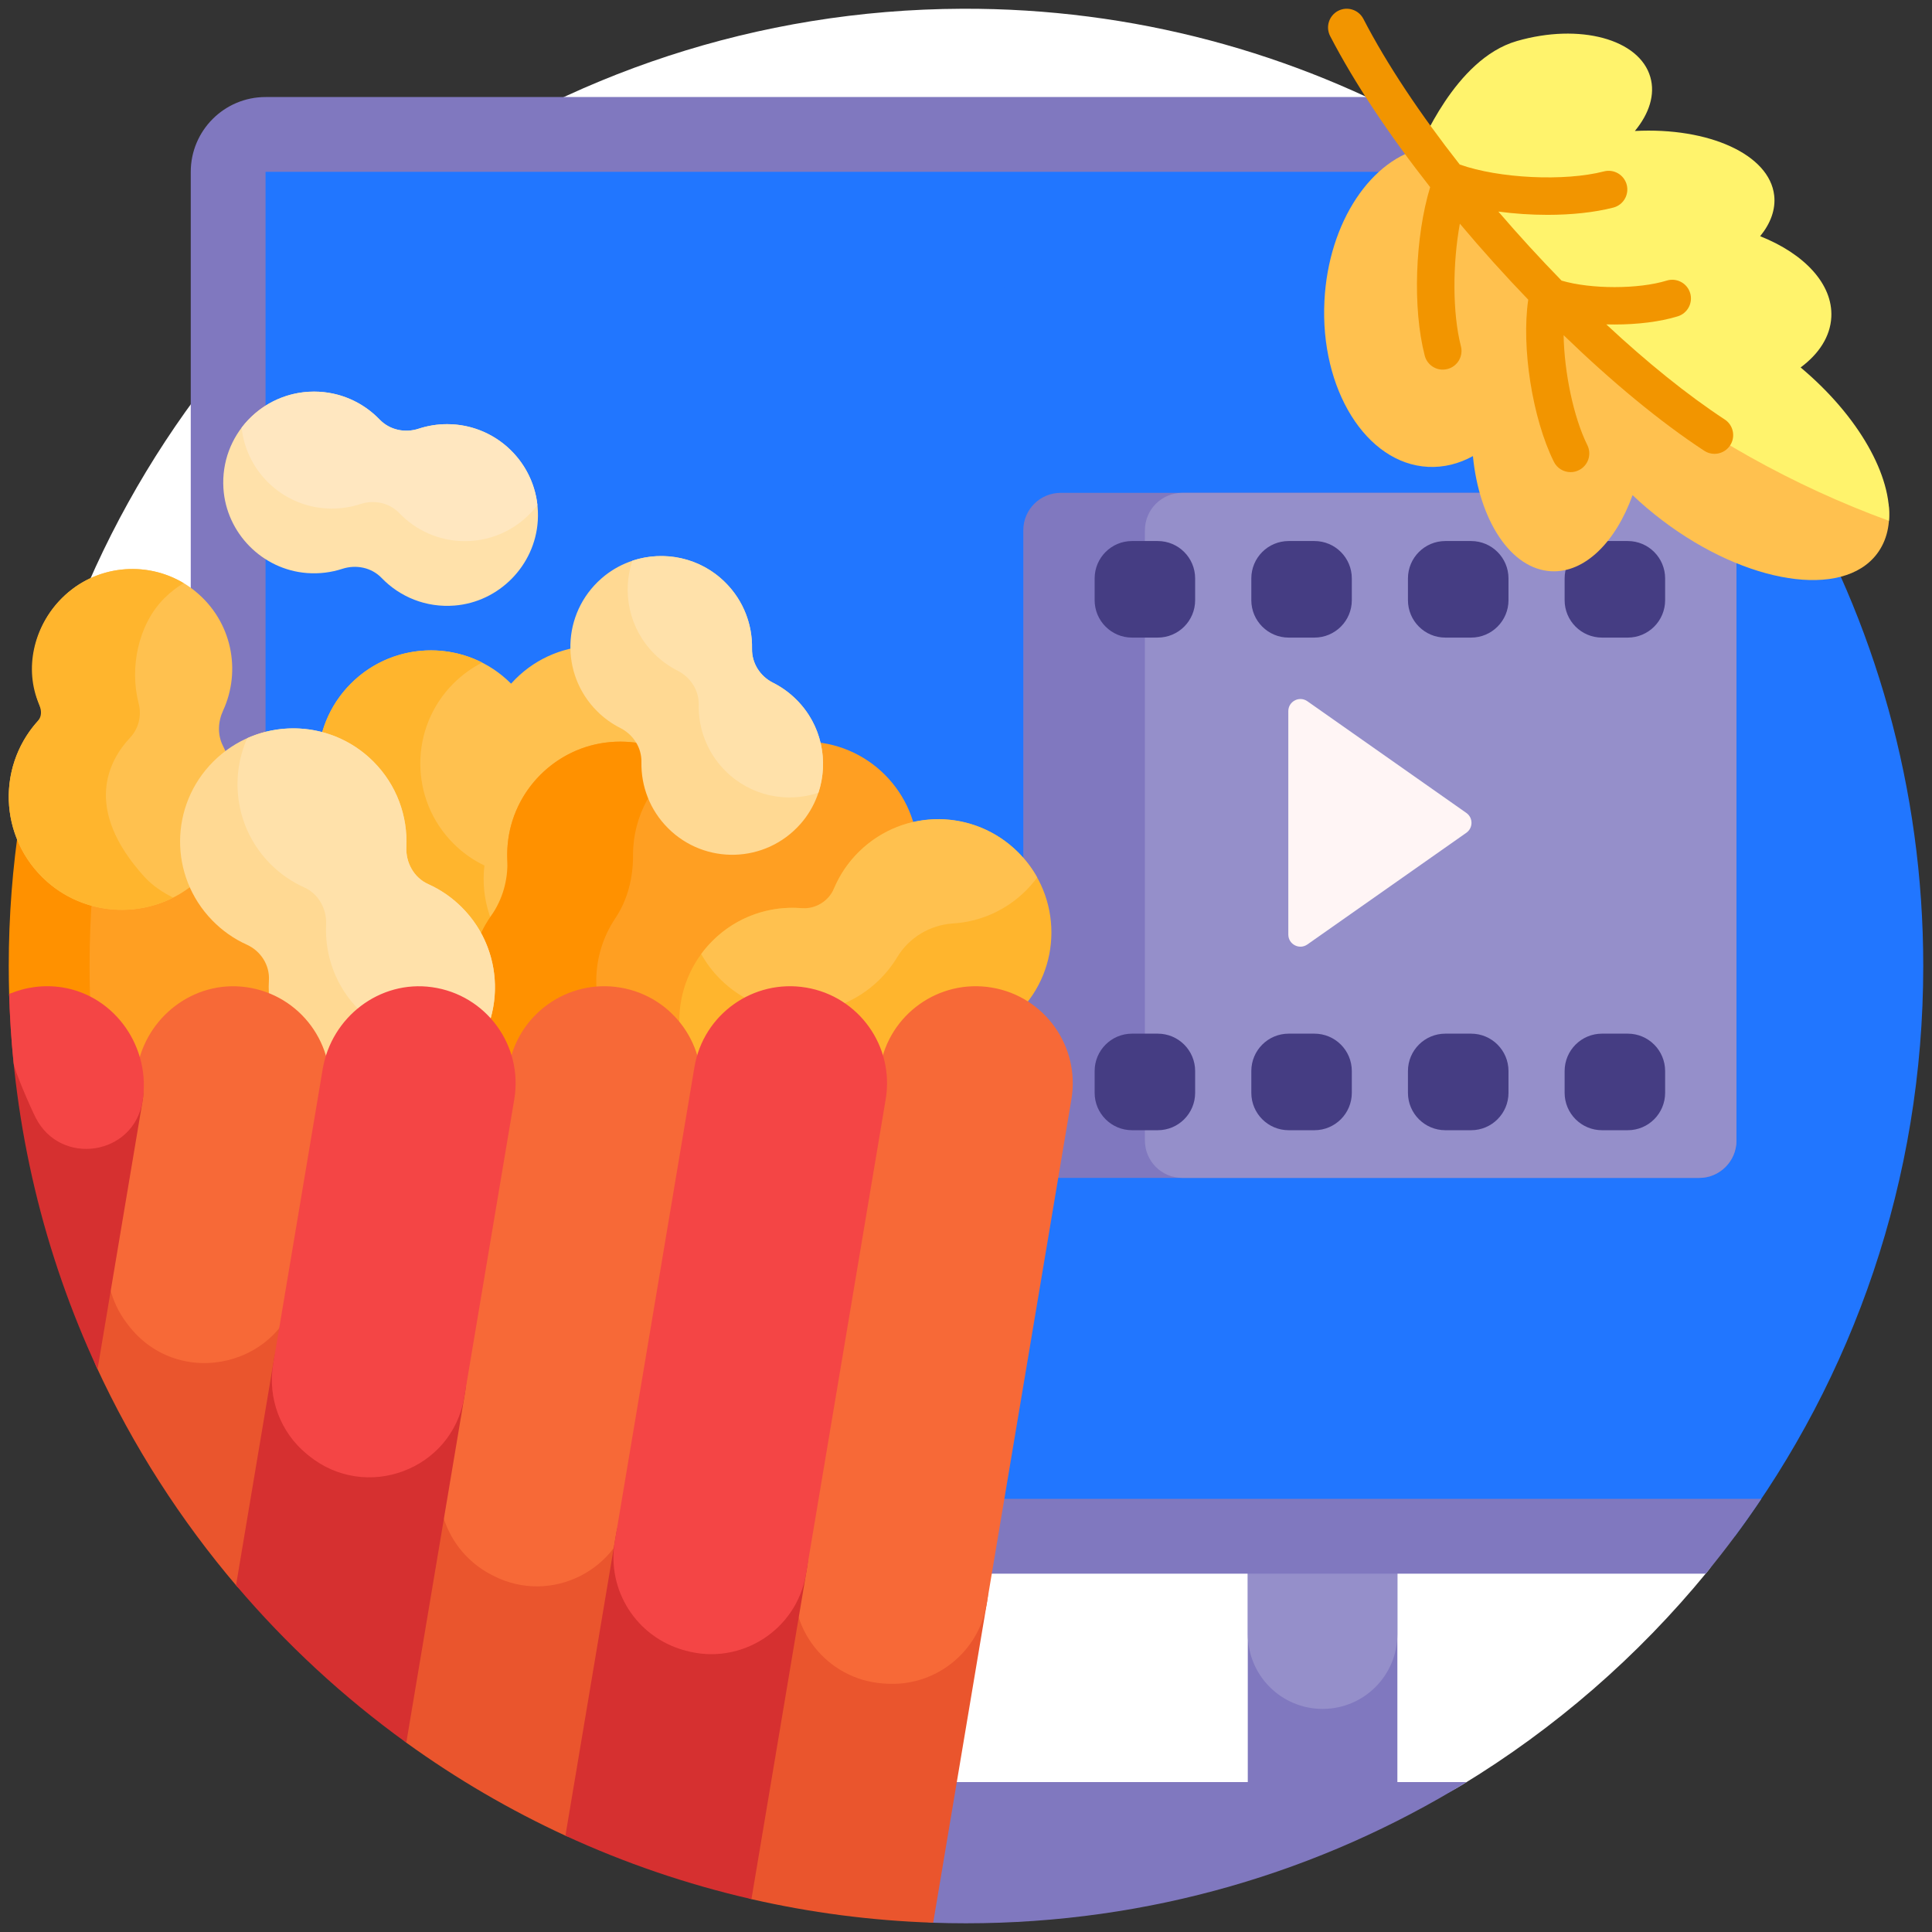 <svg width="53" height="53" viewBox="0 0 53 53" fill="none" xmlns="http://www.w3.org/2000/svg">
<rect x="0" y="0" width="53" height="53" fill="#333333" stroke="none"/>
<g id="tv" clip-path="url(#clip0_1296_55)">
<path id="Path 20" d="M47.271 17.311V41.872C47.271 42.33 47.116 42.775 46.826 43.128C44.933 45.439 42.654 47.422 40.087 48.977C39.263 49.476 38.315 49.733 37.351 49.733H25.334C19.586 49.733 14.926 45.073 14.926 39.325V32.018C14.926 26.802 10.697 22.573 5.48 22.573C2.801 22.573 0.933 19.904 1.863 17.391C5.555 7.408 15.141 0.283 26.397 0.24C31.088 0.222 35.506 1.448 39.335 3.607C44.265 6.387 47.271 11.652 47.271 17.311Z" fill="white"/>
<path id="Path 21" d="M40.235 48.887C36.239 51.344 31.535 52.761 26.5 52.761C26.196 52.761 25.893 52.756 25.591 52.745C25.164 52.731 24.826 52.377 24.826 51.949V50.267C24.826 49.505 25.444 48.887 26.206 48.887H34.23V38.3H38.334V48.887H40.235Z" fill="#8078BF"/>
<path id="Path 22" d="M38.334 39.462V44.828C38.334 45.962 37.416 46.88 36.283 46.88C35.15 46.88 34.231 45.962 34.231 44.828V39.462C34.231 38.328 35.15 37.41 36.283 37.41C37.416 37.41 38.334 38.329 38.334 39.462Z" fill="#958FCA"/>
<path id="Path 23" d="M34.094 4.714V41.119C34.094 41.685 33.635 42.144 33.068 42.144H7.285C6.718 42.144 6.259 41.685 6.259 41.119V4.714C6.259 4.147 6.718 3.688 7.285 3.688H33.068C33.635 3.688 34.094 4.147 34.094 4.714Z" fill="#2176FF"/>
<path id="Path 24" d="M52.76 26.5C52.76 32.362 50.84 37.775 47.593 42.144H39.517C28.91 42.144 20.312 33.546 20.312 22.939V22.893C20.312 12.286 28.91 3.688 39.517 3.688C47.428 8.212 52.76 16.733 52.76 26.5Z" fill="#2176FF"/>
<path id="Path 25" d="M48.319 41.118C47.843 41.828 47.333 42.512 46.792 43.17H7.798C6.667 43.17 5.233 41.737 5.233 40.606V4.714C5.233 3.582 6.153 2.662 7.285 2.662H37.532C38.802 3.251 40.017 3.938 41.167 4.714H7.285V41.118L48.319 41.118Z" fill="#8078BF"/>
<path id="Path 26" d="M47.636 14.546V31.287C47.636 31.854 47.177 32.313 46.61 32.313H29.098C28.531 32.313 28.072 31.854 28.072 31.287V14.546C28.072 13.979 28.531 13.52 29.098 13.52H46.61C47.177 13.52 47.636 13.979 47.636 14.546Z" fill="#8078BF"/>
<path id="Path 27" d="M47.636 14.546V31.287C47.636 31.854 47.177 32.313 46.611 32.313H32.434C31.867 32.313 31.408 31.854 31.408 31.287V14.546C31.408 13.979 31.867 13.52 32.434 13.52H46.611C47.177 13.52 47.636 13.979 47.636 14.546Z" fill="#958FCA"/>
<path id="Path 28" fill-rule="evenodd" clip-rule="evenodd" d="M37.084 29.382V29.979C37.084 30.545 36.625 31.005 36.058 31.005H35.352C34.786 31.005 34.327 30.546 34.327 29.979V29.382C34.327 28.815 34.786 28.356 35.352 28.356H36.058C36.625 28.356 37.084 28.815 37.084 29.382ZM31.76 14.842H31.055C30.488 14.842 30.029 15.301 30.029 15.868V16.465C30.029 17.031 30.488 17.491 31.055 17.491H31.76C32.327 17.491 32.786 17.031 32.786 16.465V15.868C32.786 15.301 32.327 14.842 31.76 14.842ZM36.058 14.842H35.352C34.786 14.842 34.327 15.301 34.327 15.868V16.465C34.327 17.031 34.786 17.491 35.352 17.491H36.058C36.625 17.491 37.084 17.031 37.084 16.465V15.868C37.084 15.301 36.625 14.842 36.058 14.842ZM31.76 28.356H31.055C30.488 28.356 30.029 28.815 30.029 29.382V29.979C30.029 30.545 30.488 31.005 31.055 31.005H31.76C32.327 31.005 32.786 30.546 32.786 29.979V29.382C32.786 28.815 32.327 28.356 31.76 28.356ZM44.654 14.842H43.948C43.381 14.842 42.922 15.301 42.922 15.868V16.465C42.922 17.031 43.381 17.491 43.948 17.491H44.654C45.22 17.491 45.679 17.031 45.679 16.465V15.868C45.679 15.301 45.22 14.842 44.654 14.842ZM40.356 28.356H39.65C39.084 28.356 38.624 28.815 38.624 29.382V29.979C38.624 30.545 39.084 31.005 39.65 31.005H40.356C40.922 31.005 41.382 30.546 41.382 29.979V29.382C41.382 28.815 40.922 28.356 40.356 28.356ZM44.654 28.356H43.948C43.381 28.356 42.922 28.815 42.922 29.382V29.979C42.922 30.545 43.381 31.005 43.948 31.005H44.654C45.22 31.005 45.679 30.546 45.679 29.979V29.382C45.679 28.815 45.22 28.356 44.654 28.356ZM40.356 14.842H39.65C39.084 14.842 38.624 15.301 38.624 15.868V16.465C38.624 17.031 39.084 17.491 39.65 17.491H40.356C40.922 17.491 41.382 17.031 41.382 16.465V15.868C41.382 15.301 40.922 14.842 40.356 14.842Z" fill="#453D83"/>
<path id="Path 29" d="M40.226 22.845L35.865 25.909C35.645 26.064 35.342 25.906 35.342 25.637V19.509C35.342 19.24 35.645 19.082 35.865 19.237L40.226 22.301C40.414 22.433 40.414 22.712 40.226 22.845V22.845Z" fill="#FFF5F5"/>
<path id="Path 30" d="M9.261 26.553C9.261 28.267 7.871 29.657 6.157 29.657C5.584 29.657 5.048 29.502 4.587 29.231C4.059 30.189 3.039 30.837 1.868 30.837C1.397 30.837 0.283 28.379 0.251 27.269C0.244 27.014 0.24 26.758 0.24 26.5C0.24 25.13 0.345 23.785 0.547 22.471C1.025 22.214 1.571 22.068 2.151 22.068C3.363 22.068 4.427 22.705 5.025 23.662C5.376 23.525 5.758 23.449 6.157 23.449C7.871 23.449 9.261 24.839 9.261 26.553V26.553Z" fill="#FF9100"/>
<path id="Path 31" d="M9.261 26.552C9.261 27.876 8.432 29.006 7.265 29.452C7.105 29.391 6.951 29.317 6.804 29.231C6.727 29.372 6.638 29.506 6.54 29.633C6.414 29.648 6.287 29.656 6.157 29.656C5.584 29.656 5.048 29.501 4.587 29.231C4.342 29.675 3.991 30.053 3.568 30.33C3.069 29.55 2.491 28.064 2.468 27.269C2.461 27.013 2.457 26.757 2.457 26.5C2.457 25.13 2.562 23.784 2.764 22.471C2.922 22.386 3.088 22.313 3.26 22.253C3.997 22.508 4.618 23.011 5.025 23.662C5.376 23.524 5.757 23.449 6.157 23.449C6.533 23.449 6.894 23.515 7.227 23.638C7.232 23.646 7.237 23.654 7.242 23.662C7.25 23.659 7.258 23.656 7.265 23.653C8.432 24.099 9.261 25.229 9.261 26.552L9.261 26.552Z" fill="#FF9F22"/>
<path id="Path 32" fill-rule="evenodd" clip-rule="evenodd" d="M18.531 23.016C18.006 23.54 17.341 23.838 16.657 23.909C16.712 24.768 16.412 25.647 15.754 26.305C14.542 27.517 12.577 27.517 11.365 26.305C10.665 25.605 10.37 24.655 10.477 23.744C10.17 23.596 9.882 23.395 9.628 23.14C8.416 21.928 8.416 19.963 9.628 18.751C10.84 17.539 12.805 17.539 14.017 18.751L14.021 18.754C14.059 18.711 14.1 18.668 14.141 18.627C15.353 17.415 17.319 17.415 18.531 18.627C19.743 19.839 19.743 21.804 18.531 23.016V23.016ZM5.358 16.221C4.393 15.432 2.985 15.402 1.991 16.155C0.873 17.002 0.61 18.471 1.203 19.61C1.185 19.628 1.167 19.645 1.149 19.663C-0.11 20.922 -0.061 22.994 1.296 24.19C2.464 25.22 4.253 25.211 5.412 24.172C6.494 23.202 6.728 21.671 6.115 20.458C5.962 20.155 5.979 19.8 6.12 19.493C6.623 18.401 6.369 17.047 5.358 16.221L5.358 16.221Z" fill="#FFC14F"/>
<path id="Path 33" fill-rule="evenodd" clip-rule="evenodd" d="M4.508 16.411C3.786 17.133 3.551 18.324 3.804 19.298C3.891 19.631 3.804 19.985 3.569 20.236C2.994 20.849 2.256 22.171 3.96 24.052C4.186 24.301 4.465 24.48 4.749 24.625C3.584 25.217 2.123 25.026 1.149 24.052C-0.003 22.899 -0.06 21.067 0.978 19.847C1.032 19.784 1.214 19.65 1.07 19.314C0.66 18.356 0.912 17.196 1.697 16.411C2.603 15.505 3.987 15.367 5.038 15.997C4.849 16.11 4.671 16.248 4.508 16.411L4.508 16.411ZM14.176 26.304C13.477 25.605 13.181 24.655 13.289 23.743C12.981 23.596 12.693 23.395 12.439 23.14C11.227 21.928 11.227 19.962 12.439 18.75C12.677 18.512 12.944 18.321 13.228 18.177C12.063 17.585 10.602 17.776 9.628 18.75C9.204 19.174 8.928 19.69 8.801 20.233C9.235 20.94 9.361 21.783 9.176 22.569C9.301 22.772 9.452 22.964 9.628 23.14C9.882 23.394 10.17 23.596 10.477 23.743C10.37 24.655 10.665 25.605 11.365 26.304C12.339 27.279 13.8 27.47 14.965 26.878C14.681 26.733 14.414 26.542 14.176 26.304Z" fill="#FFB52D"/>
<path id="Path 34" d="M23.388 26.265C23.397 26.359 23.401 26.456 23.401 26.553C23.401 28.267 22.011 29.656 20.297 29.656C19.556 29.656 18.875 29.396 18.341 28.962C17.773 29.61 16.938 30.018 16.009 30.018C14.294 30.018 12.905 28.629 12.905 26.915C12.905 25.926 13.368 25.045 14.088 24.476C13.976 24.155 13.914 23.809 13.914 23.449C13.914 21.735 15.304 20.345 17.018 20.345C18.063 20.345 18.987 20.861 19.549 21.652C20.112 20.861 21.036 20.345 22.081 20.345C23.795 20.345 25.184 21.735 25.184 23.449C25.184 24.696 24.449 25.771 23.388 26.265Z" fill="#FF9F22"/>
<path id="Path 35" d="M17.366 23.449V23.46C17.369 24.072 17.221 24.681 16.88 25.19C16.55 25.683 16.357 26.276 16.357 26.915C16.357 27.99 16.904 28.938 17.735 29.495C17.206 29.849 16.564 30.045 15.873 30.016C14.295 29.949 12.999 28.671 12.91 27.094C12.869 26.362 13.082 25.681 13.468 25.131C13.787 24.679 13.941 24.137 13.917 23.585C13.911 23.448 13.914 23.309 13.927 23.168C14.057 21.687 15.251 20.49 16.732 20.358C17.479 20.291 18.178 20.489 18.744 20.869C17.913 21.426 17.366 22.374 17.366 23.449L17.366 23.449Z" fill="#FF9100"/>
<path id="Path 36" fill-rule="evenodd" clip-rule="evenodd" d="M12.669 24.891C13.929 26.15 13.88 28.221 12.523 29.417C11.351 30.451 9.553 30.438 8.394 29.389C7.661 28.724 7.322 27.8 7.377 26.895C7.403 26.475 7.153 26.088 6.769 25.914C6.423 25.758 6.1 25.535 5.819 25.245C4.634 24.024 4.649 22.094 5.853 20.89C7.065 19.678 9.03 19.678 10.242 20.89C10.886 21.534 11.187 22.389 11.148 23.232C11.127 23.663 11.354 24.077 11.748 24.254C12.082 24.404 12.395 24.616 12.67 24.891L12.669 24.891ZM21.983 19.338C21.756 19.074 21.489 18.87 21.2 18.726C20.847 18.55 20.622 18.19 20.63 17.797C20.645 17.079 20.352 16.356 19.75 15.843C18.816 15.048 17.412 15.062 16.493 15.874C15.405 16.834 15.366 18.497 16.377 19.507C16.569 19.7 16.785 19.854 17.015 19.97C17.372 20.15 17.604 20.508 17.596 20.907C17.583 21.561 17.826 22.22 18.326 22.719C19.337 23.73 21 23.691 21.961 22.601C22.774 21.679 22.784 20.271 21.983 19.338V19.338Z" fill="#FFD993"/>
<path id="Path 37" fill-rule="evenodd" clip-rule="evenodd" d="M21.849 19.195C22.54 19.886 22.74 20.881 22.451 21.748C21.583 22.038 20.588 21.837 19.898 21.147C19.398 20.647 19.155 19.988 19.168 19.334C19.176 18.935 18.943 18.577 18.587 18.398C18.357 18.281 18.141 18.127 17.948 17.935C17.258 17.244 17.057 16.249 17.347 15.381C18.214 15.092 19.209 15.292 19.9 15.983C20.4 16.482 20.643 17.141 20.63 17.795C20.622 18.194 20.854 18.552 21.21 18.732C21.441 18.848 21.657 19.003 21.849 19.195ZM11.747 24.254C11.353 24.077 11.127 23.663 11.147 23.232C11.186 22.389 10.884 21.534 10.241 20.89C9.306 19.955 7.923 19.742 6.783 20.249C6.276 21.389 6.489 22.772 7.424 23.707C7.699 23.982 8.012 24.194 8.346 24.344C8.74 24.521 8.967 24.935 8.946 25.366C8.907 26.209 9.209 27.064 9.852 27.707C10.787 28.642 12.17 28.856 13.31 28.349C13.817 27.209 13.604 25.826 12.669 24.891C12.394 24.616 12.081 24.404 11.747 24.254ZM12.265 11.636C11.993 11.636 11.731 11.68 11.486 11.76C11.108 11.885 10.69 11.796 10.414 11.509C9.96 11.037 9.322 10.743 8.616 10.743C7.186 10.743 6.038 11.947 6.129 13.397C6.207 14.624 7.195 15.627 8.421 15.72C8.761 15.746 9.088 15.703 9.389 15.605C9.769 15.481 10.192 15.567 10.469 15.855C10.966 16.372 11.684 16.675 12.471 16.612C13.693 16.514 14.677 15.511 14.753 14.287C14.843 12.839 13.694 11.636 12.265 11.636H12.265Z" fill="#FFE1AA"/>
<path id="Path 38" d="M12.755 14.845C12.048 14.845 11.411 14.551 10.957 14.079C10.681 13.791 10.263 13.703 9.884 13.828C9.639 13.908 9.377 13.952 9.105 13.952C7.821 13.952 6.764 12.981 6.628 11.733C7.083 11.132 7.804 10.743 8.616 10.743C9.323 10.743 9.96 11.037 10.414 11.509C10.69 11.796 11.108 11.885 11.487 11.76C11.732 11.68 11.994 11.636 12.266 11.636C13.55 11.636 14.607 12.607 14.743 13.855C14.288 14.456 13.567 14.845 12.755 14.845Z" fill="#FFE7C0"/>
<path id="Path 39" d="M27.934 27.774C27.085 28.623 25.867 28.878 24.797 28.538C24.692 29.147 24.404 29.731 23.933 30.202C22.721 31.414 20.756 31.414 19.544 30.202C18.332 28.99 18.332 27.025 19.544 25.812C20.393 24.964 21.611 24.709 22.681 25.049C22.786 24.44 23.074 23.856 23.544 23.385C24.756 22.173 26.722 22.173 27.934 23.385C29.146 24.597 29.146 26.562 27.934 27.774Z" fill="#FFB52D"/>
<path id="Path 40" d="M27.934 23.385C28.143 23.594 28.316 23.826 28.453 24.072C28.36 24.197 28.258 24.317 28.145 24.43C27.588 24.986 26.874 25.287 26.146 25.333C25.515 25.373 24.937 25.718 24.612 26.26C24.474 26.489 24.304 26.704 24.102 26.899C22.877 28.079 20.957 28.06 19.755 26.858C19.546 26.648 19.373 26.417 19.236 26.171C19.328 26.046 19.431 25.926 19.544 25.812C20.213 25.143 21.112 24.844 21.986 24.913C22.368 24.944 22.731 24.723 22.88 24.371C23.038 23.996 23.273 23.646 23.586 23.344C24.81 22.164 26.731 22.183 27.934 23.385L27.934 23.385Z" fill="#FFC14F"/>
<path id="Path 41" fill-rule="evenodd" clip-rule="evenodd" d="M24.197 41.119H24.702C26.193 41.119 27.327 42.459 27.08 43.929L25.6 52.745C23.889 52.688 22.22 52.467 20.607 52.097C20.448 52.06 20.346 51.905 20.373 51.745L21.819 43.131C22.014 41.969 23.019 41.119 24.197 41.119H24.197ZM14.841 37.41C16.486 37.41 17.737 38.888 17.465 40.51L15.837 50.211C15.814 50.349 15.665 50.428 15.538 50.37C13.99 49.658 12.522 48.799 11.154 47.812C10.984 47.689 10.9 47.48 10.935 47.273L12.217 39.63C12.433 38.348 13.542 37.41 14.841 37.41V37.41ZM5.53 31.005H6.002C7.503 31.005 8.645 32.354 8.396 33.835L6.784 43.44C6.762 43.576 6.59 43.624 6.501 43.52C4.954 41.703 3.65 39.674 2.639 37.482C2.518 37.219 2.483 36.925 2.531 36.64L3.136 33.031C3.332 31.861 4.345 31.005 5.53 31.005L5.53 31.005Z" fill="#EA552D"/>
<path id="Path 42" fill-rule="evenodd" clip-rule="evenodd" d="M29.392 30.156L27.068 44.002C26.843 45.34 25.637 46.286 24.284 46.186C24.261 46.184 24.238 46.183 24.215 46.181C22.674 46.066 21.564 44.652 21.819 43.127L24.144 29.276C24.387 27.826 25.759 26.849 27.208 27.092C28.657 27.335 29.635 28.707 29.392 30.156V30.156ZM19.203 30.156L17.329 41.316C17.035 43.069 15.124 44.037 13.541 43.231C13.525 43.222 13.508 43.214 13.492 43.206C12.466 42.681 11.894 41.556 12.085 40.419L13.955 29.276C14.198 27.826 15.57 26.849 17.019 27.092C18.468 27.335 19.446 28.707 19.203 30.156H19.203ZM9.014 30.156L8.217 35.194C7.834 37.479 4.909 38.186 3.509 36.34C3.496 36.322 3.482 36.303 3.468 36.285C3.034 35.709 2.858 34.978 2.978 34.267L3.757 29.33C3.997 27.9 5.321 26.88 6.756 27.081C8.246 27.289 9.261 28.683 9.014 30.156L9.014 30.156Z" fill="#F76937"/>
<path id="Path 43" fill-rule="evenodd" clip-rule="evenodd" d="M3.919 30.156L2.676 37.561C1.215 34.418 0.357 30.938 0.251 27.269C0.703 27.075 4.162 28.707 3.919 30.156V30.156ZM22.141 43.001L20.614 52.098C18.838 51.691 17.13 51.104 15.511 50.358L16.894 42.12C17.109 40.839 18.218 39.9 19.518 39.9C21.163 39.9 22.414 41.378 22.141 43.001ZM10.134 35.101C11.779 35.101 13.03 36.58 12.758 38.202L11.146 47.806C9.42 46.56 7.851 45.109 6.475 43.489L7.51 37.321C7.726 36.04 8.835 35.101 10.134 35.101V35.101Z" fill="#D63030"/>
<path id="Path 44" fill-rule="evenodd" clip-rule="evenodd" d="M3.909 30.217C3.659 31.704 1.66 32.003 0.977 30.659C0.824 30.356 0.393 29.362 0.373 29.16C0.31 28.536 0.269 27.905 0.251 27.269C0.695 27.079 1.196 27.007 1.707 27.087C3.169 27.317 4.154 28.758 3.909 30.217H3.909ZM24.297 30.156L22.111 43.179C21.852 44.722 20.314 45.701 18.807 45.281C18.79 45.276 18.773 45.272 18.756 45.267C17.458 44.903 16.642 43.622 16.865 42.293L19.05 29.276C19.293 27.826 20.665 26.849 22.114 27.092C23.563 27.335 24.54 28.707 24.297 30.156L24.297 30.156ZM14.108 30.156L12.736 38.329C12.402 40.325 10.039 41.207 8.468 39.931C8.453 39.918 8.437 39.905 8.422 39.893C7.69 39.296 7.338 38.35 7.494 37.419L8.852 29.33C9.092 27.901 10.415 26.88 11.851 27.081C13.34 27.289 14.355 28.683 14.108 30.156L14.108 30.156Z" fill="#F44545"/>
<path id="Path 45" d="M51.49 15.194C50.548 16.437 47.914 16.027 45.605 14.278C45.312 14.056 45.038 13.823 44.786 13.583C44.324 14.867 43.478 15.719 42.555 15.671C41.444 15.614 40.578 14.274 40.406 12.512C40.022 12.723 39.605 12.829 39.174 12.807C37.48 12.72 36.207 10.679 36.333 8.25C36.444 6.083 37.629 4.339 39.086 4.049C39.068 4.005 39.052 3.96 39.038 3.914C38.975 3.693 46.778 11.381 51.811 13.838C51.867 14.361 51.767 14.829 51.49 15.194H51.49Z" fill="#FFC14F"/>
<path id="Path 46" d="M51.819 14.288C46.547 12.359 42.007 8.775 38.908 4.092C38.967 4.075 39.889 1.623 41.611 1.126C43.333 0.629 44.973 1.071 45.273 2.114C45.412 2.594 45.242 3.119 44.849 3.593C46.875 3.487 48.544 4.237 48.671 5.362C48.714 5.747 48.572 6.129 48.286 6.48C49.494 6.959 50.285 7.792 50.238 8.698C50.211 9.23 49.9 9.706 49.396 10.08C50.995 11.421 51.915 13.071 51.819 14.288V14.288Z" fill="#FFF36C"/>
<path id="Path 47" d="M47.462 12.218C47.364 12.368 47.2 12.45 47.033 12.45C46.936 12.45 46.839 12.423 46.752 12.366C45.528 11.563 44.198 10.457 42.894 9.195C42.913 10.218 43.165 11.445 43.545 12.211C43.671 12.465 43.567 12.773 43.313 12.898C43.24 12.935 43.162 12.952 43.086 12.952C42.897 12.952 42.715 12.847 42.626 12.666C42.039 11.482 41.731 9.532 41.924 8.221C41.278 7.55 40.646 6.849 40.048 6.136C39.846 7.241 39.844 8.596 40.077 9.499C40.147 9.773 39.983 10.053 39.708 10.123C39.665 10.134 39.622 10.14 39.58 10.14C39.351 10.14 39.143 9.986 39.084 9.755C38.747 8.453 38.819 6.496 39.233 5.134C38.117 3.713 37.159 2.283 36.489 0.989C36.359 0.737 36.458 0.428 36.709 0.297C36.961 0.167 37.27 0.266 37.401 0.517C38.046 1.765 38.969 3.143 40.044 4.513C41.119 4.895 42.914 4.982 44.001 4.702C44.274 4.631 44.555 4.796 44.626 5.07C44.696 5.344 44.532 5.624 44.257 5.695C43.736 5.829 43.104 5.894 42.451 5.894C42.002 5.894 41.543 5.863 41.104 5.804C41.661 6.453 42.244 7.089 42.838 7.698C43.643 7.935 44.944 7.937 45.724 7.697C45.995 7.614 46.282 7.767 46.365 8.037C46.448 8.308 46.295 8.595 46.025 8.678C45.538 8.828 44.916 8.902 44.292 8.902C44.217 8.902 44.141 8.901 44.065 8.899C45.17 9.929 46.282 10.831 47.315 11.508C47.551 11.663 47.617 11.981 47.462 12.218V12.218Z" fill="#F29500"/>
</g>
<defs>
<clipPath id="clip0_1296_55">
<rect width="52.52" height="52.521" fill="white" transform="translate(0.24 0.24)"/>
</clipPath>
</defs>
</svg>
